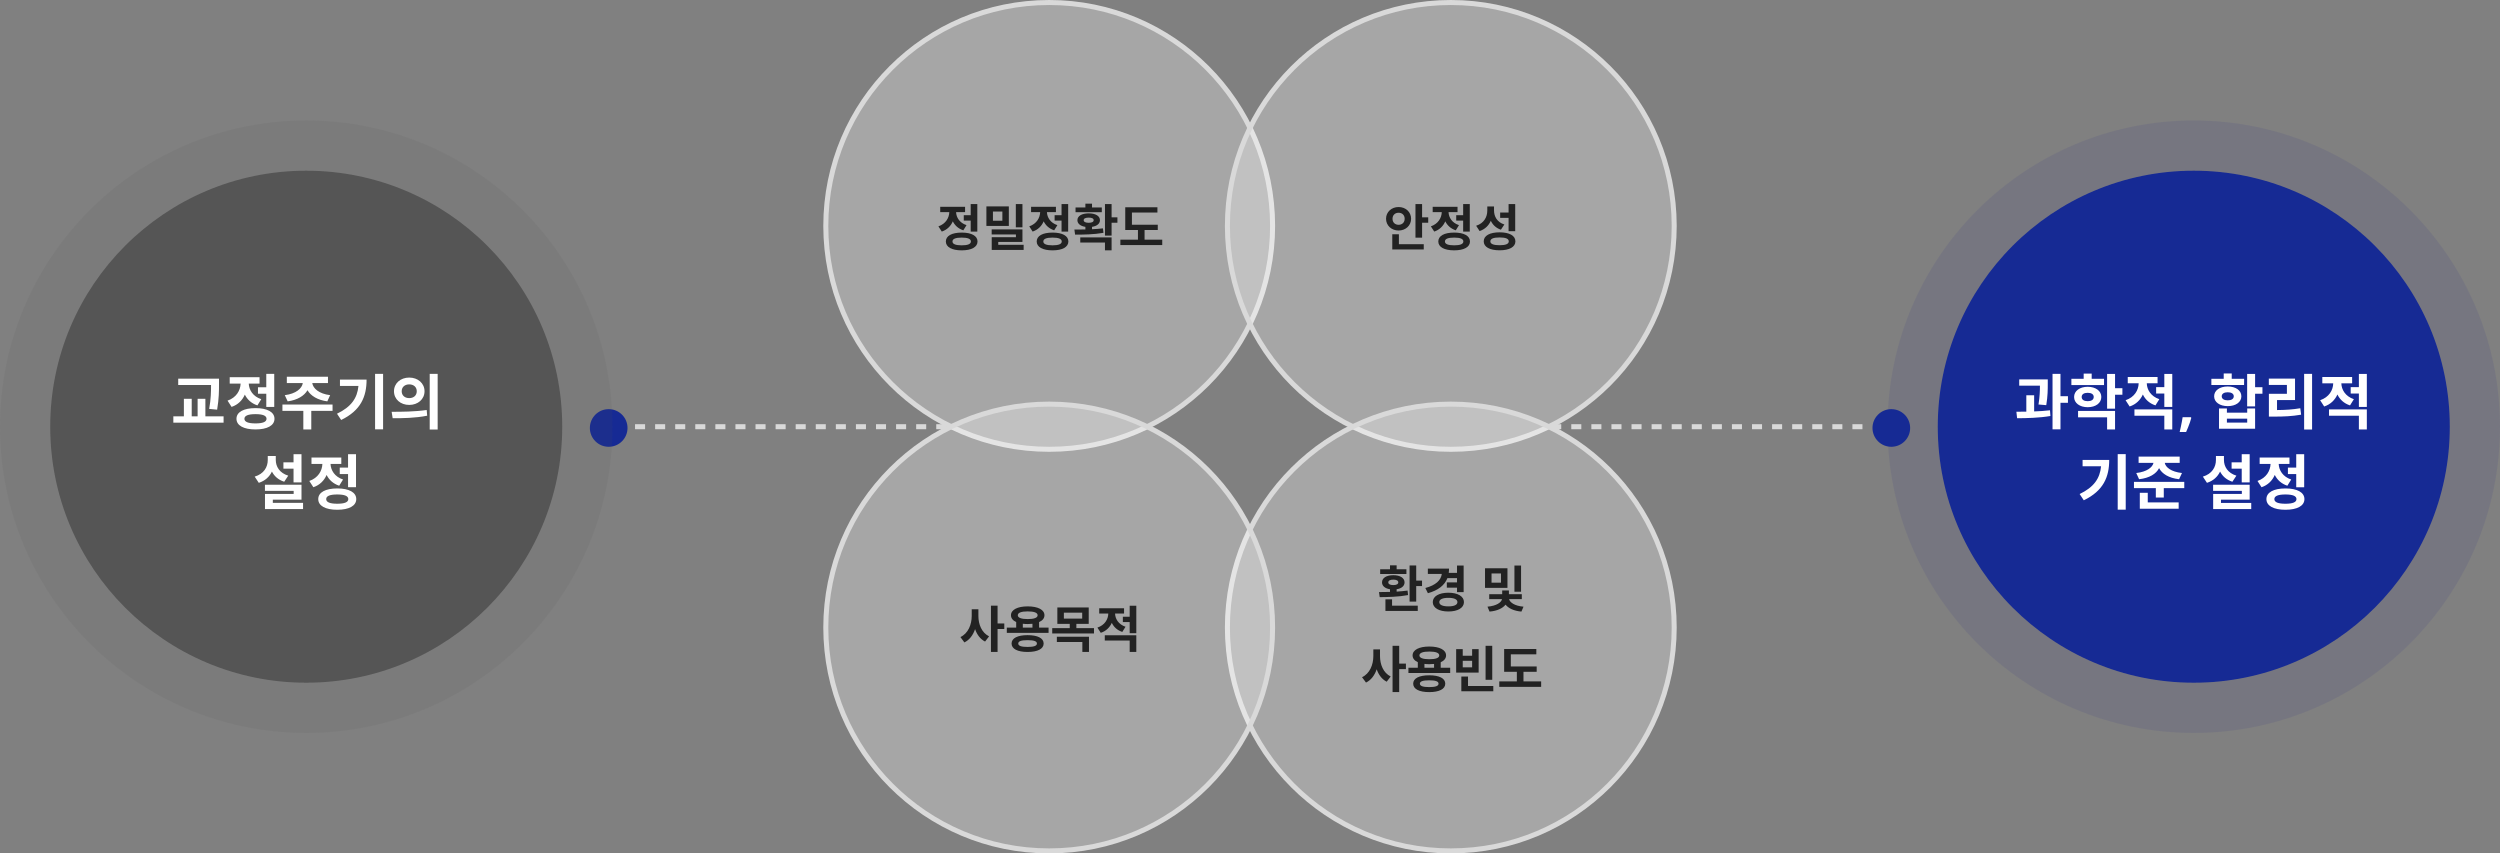 <svg width="996" height="340" viewBox="0 0 996 340" fill="none" xmlns="http://www.w3.org/2000/svg">
    <rect x="0" y="0" width="996" height="340" fill="#808080" stroke="none"/>
    <circle cx="874" cy="170" r="102" fill="#162A94"/>
    <circle cx="874" cy="170" r="112" stroke="#1F2085" stroke-opacity=".1" stroke-width="20"/>
    <path d="M815.231 161.416c.6-3.648.6-6.336.6-8.472v-1.8h-11.376v2.52h8.256c0 1.968-.072 4.344-.576 7.488l3.096.264zm-4.824-3.936h-3.12v6.528c-1.392.024-2.736.024-3.96.024l.288 2.592c3.84-.024 8.784-.12 13.272-.888l-.168-2.28c-2.016.24-4.176.384-6.312.456v-6.432zm13.464.36h-2.976v-8.904h-3.168v22.104h3.168v-10.56h2.976v-2.64zm14.374-6.936h-4.92v-2.064h-3.192v2.064h-4.896v2.496h13.008v-2.496zm-8.904 7.248c0-1.104.96-1.656 2.4-1.656 1.416 0 2.4.552 2.4 1.656 0 1.128-.984 1.68-2.4 1.68-1.44 0-2.4-.552-2.4-1.68zm7.824 0c0-2.4-2.232-4.056-5.424-4.056-3.168 0-5.424 1.656-5.424 4.056 0 2.424 2.256 4.08 5.424 4.08 3.192 0 5.424-1.656 5.424-4.08zm-9.264 8.112h11.568v4.824h3.168v-7.368h-14.736v2.544zm17.664-11.616h-2.928v-5.664h-3.168v13.824h3.168v-5.544h2.928v-2.616zm14.71 4.392c-3.408-1.152-4.944-3.816-4.992-6.336h4.296v-2.52h-11.88v2.52h4.344c-.048 2.736-1.656 5.544-5.208 6.744l1.608 2.496c2.568-.84 4.296-2.616 5.28-4.776.936 1.968 2.592 3.552 5.016 4.344l1.536-2.472zm-9.912 6.576h11.904v5.472h3.168v-7.992h-15.072v2.52zm11.904-16.632v5.256h-3.264v2.544h3.264v5.328h3.168v-13.128h-3.168zm10.75 17.496c-.144.56-.328 1.168-.552 1.824-.224.64-.464 1.28-.72 1.92-.256.656-.52 1.28-.792 1.872h-2.568c.16-.64.312-1.312.456-2.016.144-.688.28-1.368.408-2.04.128-.672.232-1.28.312-1.824h3.288l.168.264zm21.046-15.576h-4.944v-2.112h-3.192v2.112h-4.92v2.472h13.032l.024-2.472zm-8.928 6.984c0-1.056.984-1.608 2.4-1.608s2.4.552 2.4 1.608-.984 1.608-2.4 1.608-2.4-.552-2.4-1.608zm7.824 0c0-2.352-2.232-3.912-5.424-3.912s-5.424 1.56-5.424 3.912c0 2.328 2.232 3.912 5.424 3.912s5.424-1.584 5.424-3.912zm2.328 10.464h-8.088v-1.56h8.088v1.56zm0-3.936h-8.088v-1.68h-3.144v8.064h14.376v-8.064h-3.144v1.68zm6.072-10.152h-2.928v-5.28h-3.168v12.936h3.168v-5.064h2.928v-2.592zm5.806 5.112h7.176v-8.544h-10.44v2.52h7.2v3.528h-7.176v9.096h1.992c4.008 0 7.248-.144 10.848-.768l-.336-2.568c-3.12.528-5.904.696-9.264.72v-3.984zm10.8-10.44v22.176h3.168v-22.176h-3.168zm19.822 10.104c-3.408-1.152-4.944-3.816-4.992-6.336h4.296v-2.52h-11.88v2.52h4.344c-.048 2.736-1.656 5.544-5.208 6.744l1.608 2.496c2.568-.84 4.296-2.616 5.28-4.776.936 1.968 2.592 3.552 5.016 4.344l1.536-2.472zm-9.912 6.576h11.904v5.472h3.168v-7.992h-15.072v2.52zm11.904-16.632v5.256h-3.264v2.544h3.264v5.328h3.168v-13.128h-3.168zM829.703 183.24v2.52h7.368c-.456 4.896-2.904 8.352-8.544 11.064l1.656 2.496c7.848-3.792 10.128-9.312 10.128-16.08h-10.608zm13.992-2.304v22.104h3.192v-22.104h-3.192zm8.518 9.984c4.128-.456 6.84-2.16 7.968-4.416 1.176 2.256 3.864 3.96 7.968 4.416l1.152-2.472c-4.32-.48-6.504-2.256-6.864-4.032h5.952v-2.52h-16.368v2.52h5.928c-.384 1.752-2.592 3.552-6.864 4.032l1.128 2.472zm3.456 5.4h-3.168v6.36h15.48v-2.52h-12.312v-3.84zm-5.496-4.344v2.496h8.712v3.744h3.168v-3.744h8.16v-2.496h-20.04zm42.928.216h3.168V180.96h-3.168v3.24h-4.032v2.52h4.032v5.472zm-2.112-2.688c-3.456-1.056-4.968-3.624-4.968-6.24v-1.584h-3.192v1.584c0 2.808-1.536 5.52-5.208 6.624l1.632 2.472c2.52-.792 4.248-2.424 5.232-4.488.936 1.848 2.568 3.312 4.896 4.056l1.608-2.424zm-6.144 10.848v-1.296h11.424v-5.928h-14.568v2.424h11.448v1.224h-11.424v6.024h15.168v-2.448h-12.048zm26.662-14.064v2.568h3.312v5.256h3.168V180.96h-3.168v5.328h-3.312zm1.32 4.752c-3.36-1.104-4.896-3.696-4.992-6.216h4.296v-2.544h-11.88v2.544h4.344c-.096 2.76-1.704 5.568-5.208 6.792l1.608 2.496c2.568-.864 4.32-2.664 5.28-4.896.96 1.944 2.616 3.504 5.016 4.296l1.536-2.472zm-2.304 9.648c-2.904 0-4.416-.6-4.416-1.848 0-1.248 1.512-1.848 4.416-1.848 2.88 0 4.392.6 4.392 1.848 0 1.248-1.512 1.848-4.392 1.848zm0-6.096c-4.704 0-7.584 1.56-7.584 4.248s2.88 4.248 7.584 4.248c4.68 0 7.56-1.56 7.56-4.248s-2.88-4.248-7.56-4.248z" fill="#fff"/>
    <circle cx="418" cy="90" r="89" fill="#fff" fill-opacity=".3" stroke="#D9D9D9" stroke-width="2"/>
    <path d="M383.964 85.74v2.14h2.76v4.38h2.64V81.3h-2.64v4.44h-2.76zm1.1 3.96c-2.8-.92-4.08-3.08-4.16-5.18h3.58V82.4h-9.9v2.12h3.62c-.08 2.3-1.42 4.64-4.34 5.66l1.34 2.08c2.14-.72 3.6-2.22 4.4-4.08.8 1.62 2.18 2.92 4.18 3.58l1.28-2.06zm-1.92 8.04c-2.42 0-3.68-.5-3.68-1.54s1.26-1.54 3.68-1.54c2.4 0 3.66.5 3.66 1.54s-1.26 1.54-3.66 1.54zm0-5.08c-3.92 0-6.32 1.3-6.32 3.54s2.4 3.54 6.32 3.54c3.9 0 6.3-1.3 6.3-3.54s-2.4-3.54-6.3-3.54zm24.198-11.36h-2.64v9.28h2.64V81.3zm-8 6.64h-3.76v-3.66h3.76v3.66zm2.58-5.72h-8.94v7.8h8.94v-7.8zm-4.22 15.32v-1.16h9.64V91.4h-12.26v2.02h9.66v1.08h-9.64v5.08h12.72v-2.04h-10.12zm22.459-11.8v2.14h2.76v4.38h2.64V81.3h-2.64v4.44h-2.76zm1.1 3.96c-2.8-.92-4.08-3.08-4.16-5.18h3.58V82.4h-9.9v2.12h3.62c-.08 2.3-1.42 4.64-4.34 5.66l1.34 2.08c2.14-.72 3.6-2.22 4.4-4.08.8 1.62 2.18 2.92 4.18 3.58l1.28-2.06zm-1.92 8.04c-2.42 0-3.68-.5-3.68-1.54s1.26-1.54 3.68-1.54c2.4 0 3.66.5 3.66 1.54s-1.26 1.54-3.66 1.54zm0-5.08c-3.92 0-6.32 1.3-6.32 3.54s2.4 3.54 6.32 3.54c3.9 0 6.3-1.3 6.3-3.54s-2.4-3.54-6.3-3.54zm19.618-10h-3.9v-1.52h-2.64v1.52h-3.92v1.88h10.46v-1.88zm-7.22 5.06c0-.68.76-1.02 2-1.02s1.98.34 1.98 1.02c0 .68-.74 1.04-1.98 1.04s-2-.36-2-1.04zm7.68 3.26c-1.4.16-2.86.28-4.36.34v-.94c1.96-.3 3.16-1.26 3.16-2.66 0-1.68-1.76-2.72-4.48-2.72-2.72 0-4.5 1.04-4.5 2.72 0 1.4 1.22 2.36 3.18 2.66v1.04c-1.56.04-3.06.04-4.38.04l.28 2.02c3.24 0 7.44-.04 11.3-.72l-.2-1.78zm-9.04 5.64h9.84v3.12h2.64v-5.16h-12.48v2.04zm14.8-10.04h-2.32V81.3h-2.64v12.56h2.64v-5.12h2.32v-2.16zm10.819 8.9v-3.84h5.26v-2.12h-10.3v-4.84h10.16v-2.12h-12.82v9.08h5.06v3.84h-7v2.16h16.68v-2.16h-7.04z" fill="#222"/>
    <circle cx="578" cy="90" r="89" fill="#fff" fill-opacity=".3" stroke="#D9D9D9" stroke-width="2"/>
    <path d="M554.782 87.16c0-1.5 1.04-2.4 2.42-2.4 1.36 0 2.42.9 2.42 2.4s-1.06 2.4-2.42 2.4c-1.38 0-2.42-.9-2.42-2.4zm7.4 0c0-2.72-2.18-4.68-4.98-4.68-2.82 0-5 1.96-5 4.68 0 2.7 2.18 4.68 5 4.68 2.8 0 4.98-1.98 4.98-4.68zm-4.86 6.16h-2.64v6.08h12.54v-2.1h-9.9v-3.98zm9.24-6.74V81.3h-2.64v13.4h2.64v-5.96h2.44v-2.16h-2.44zm13.599-.84v2.14h2.76v4.38h2.64V81.3h-2.64v4.44h-2.76zm1.1 3.96c-2.8-.92-4.08-3.08-4.16-5.18h3.58V82.4h-9.9v2.12h3.62c-.08 2.3-1.42 4.64-4.34 5.66l1.34 2.08c2.14-.72 3.6-2.22 4.4-4.08.8 1.62 2.18 2.92 4.18 3.58l1.28-2.06zm-1.92 8.04c-2.42 0-3.68-.5-3.68-1.54s1.26-1.54 3.68-1.54c2.4 0 3.66.5 3.66 1.54s-1.26 1.54-3.66 1.54zm0-5.08c-3.92 0-6.32 1.3-6.32 3.54s2.4 3.54 6.32 3.54c3.9 0 6.3-1.3 6.3-3.54s-2.4-3.54-6.3-3.54zm21.678-.56h2.64V81.3h-2.64v3.36h-3.36v2.14h3.36v5.3zm-1.68-2.66c-2.92-.94-4.12-3.18-4.12-5.66v-1.52h-2.68v1.64c0 2.54-1.3 5.04-4.44 6.04l1.38 2.12c2.18-.74 3.64-2.22 4.46-4.1.78 1.64 2.08 2.9 4.02 3.56l1.38-2.08zm-1.9 8.26c-2.42 0-3.68-.5-3.68-1.54 0-1.06 1.26-1.56 3.68-1.56 2.4 0 3.66.5 3.66 1.56 0 1.04-1.26 1.54-3.66 1.54zm0-5.14c-3.92 0-6.32 1.32-6.32 3.6 0 2.24 2.4 3.56 6.32 3.56 3.9 0 6.3-1.32 6.3-3.56 0-2.28-2.4-3.6-6.3-3.6z" fill="#222"/>
    <circle cx="578" cy="250" r="89" fill="#fff" fill-opacity=".3" stroke="#D9D9D9" stroke-width="2"/>
    <path d="M560.315 226.8h-3.9v-1.58h-2.64v1.58h-3.92v1.88h10.46v-1.88zm-7.22 5.22c0-.72.76-1.1 2-1.1s1.98.38 1.98 1.1c0 .7-.74 1.08-1.98 1.08s-2-.38-2-1.08zm7.68 3.26c-1.4.2-2.86.32-4.36.42v-.94c1.94-.3 3.16-1.3 3.16-2.74 0-1.78-1.78-2.86-4.48-2.86-2.72 0-4.5 1.08-4.5 2.86 0 1.44 1.22 2.44 3.18 2.74v1.06c-1.58.06-3.08.06-4.38.06l.28 2.02c3.14-.02 7.48-.1 11.3-.82l-.2-1.8zm-6.18 3.5h-2.64v4.62h12.88v-2.1h-10.24v-2.52zm9.62-7.46v-6.04h-2.64v14.4h2.64v-6.2h2.32v-2.16h-2.32zm16.258-1v1.7h-4.06v2.12h4.06v1.76h2.64v-10.6h-2.64v2.92h-3.3c.08-.54.12-1.1.12-1.68h-8.44v2.12h5.56c-.34 2.5-2.36 4.48-6.56 5.6l1.02 2.08c4.06-1.14 6.64-3.12 7.78-6.02h3.82zm-3.44 11.26c-2.28 0-3.62-.58-3.62-1.7s1.34-1.7 3.62-1.7c2.26 0 3.6.58 3.6 1.7s-1.34 1.7-3.6 1.7zm0-5.44c-3.76 0-6.22 1.44-6.22 3.74 0 2.3 2.46 3.74 6.22 3.74 3.74 0 6.2-1.44 6.2-3.74 0-2.3-2.46-3.74-6.2-3.74zm28.954-10.82h-2.64v10.44h2.64v-10.44zm-8 6.82h-3.76v-3.66h3.76v3.66zm2.58-5.74h-8.94v7.8h8.94v-7.8zm5.72 12.3v-1.96h-5.14v-1.5h-2.68v1.5h-5.16v1.96h5.1c-.28 1.28-2.12 2.68-5.8 3l.82 1.96c3.1-.26 5.26-1.34 6.38-2.76 1.12 1.4 3.26 2.5 6.32 2.76l.84-1.96c-3.64-.3-5.48-1.78-5.76-3h5.08zm-56.494 20.02h-2.66v2.68c0 3.42-1.4 6.94-4.5 8.4l1.58 2.14c2.08-1.02 3.46-2.96 4.26-5.3.76 2.2 2.06 3.98 3.98 4.96l1.6-2.08c-2.96-1.46-4.26-4.8-4.26-8.12v-2.68zm10.32 5.66h-2.68v-7.08h-2.64v18.42h2.64v-9.14h2.68v-2.2zm9.279 9.36c-2.46 0-3.72-.42-3.72-1.36 0-.94 1.26-1.34 3.72-1.34s3.72.4 3.72 1.34c0 .94-1.26 1.36-3.72 1.36zm0-4.7c-3.98 0-6.38 1.2-6.38 3.34 0 2.14 2.4 3.36 6.38 3.36s6.4-1.22 6.4-3.36c0-2.14-2.42-3.34-6.4-3.34zm-1.9-4.54c.6.08 1.24.12 1.94.12.68 0 1.32-.04 1.9-.1v1.52h-3.84v-1.54zm1.94-4.92c2.52 0 3.96.5 3.96 1.54 0 1-1.44 1.52-3.96 1.52-2.5 0-3.94-.52-3.94-1.52 0-1.04 1.44-1.54 3.94-1.54zm4.54 6.46v-2.2c1.36-.6 2.14-1.52 2.14-2.72 0-2.2-2.6-3.54-6.68-3.54-4.06 0-6.66 1.34-6.66 3.54 0 1.18.76 2.1 2.08 2.7v2.22h-3.74v2.08h16.64v-2.08h-3.78zm20.538-8.74h-2.66v13.54h2.66V257.3zm-8.02 8.58h-3.74v-2.62h3.74v2.62zm2.6-7.26h-2.6v2.62h-3.74v-2.62h-2.62v9.36h8.96v-9.36zm-4.24 14.68v-3.78h-2.66v5.88h12.74v-2.1h-10.08zm22.098-1.82v-3.84h5.26v-2.12h-10.3v-4.84h10.16v-2.12h-12.82v9.08h5.06v3.84h-7v2.16h16.68v-2.16h-7.04z" fill="#222"/>
    <circle cx="418" cy="250" r="89" fill="#fff" fill-opacity=".3" stroke="#D9D9D9" stroke-width="2"/>
    <path d="M389.793 242.72h-2.66v2.68c0 3.42-1.4 6.94-4.5 8.4l1.58 2.14c2.08-1.02 3.46-2.96 4.26-5.3.76 2.2 2.06 3.98 3.98 4.96l1.6-2.08c-2.96-1.46-4.26-4.8-4.26-8.12v-2.68zm10.32 5.66h-2.68v-7.08h-2.64v18.42h2.64v-9.14h2.68v-2.2zm9.279 9.36c-2.46 0-3.72-.42-3.72-1.36 0-.94 1.26-1.34 3.72-1.34s3.72.4 3.72 1.34c0 .94-1.26 1.36-3.72 1.36zm0-4.7c-3.98 0-6.38 1.2-6.38 3.34 0 2.14 2.4 3.36 6.38 3.36s6.4-1.22 6.4-3.36c0-2.14-2.42-3.34-6.4-3.34zm-1.9-4.54c.6.08 1.24.12 1.94.12.68 0 1.32-.04 1.9-.1v1.52h-3.84v-1.54zm1.94-4.92c2.52 0 3.96.5 3.96 1.54 0 1-1.44 1.52-3.96 1.52-2.5 0-3.94-.52-3.94-1.52 0-1.04 1.44-1.54 3.94-1.54zm4.54 6.46v-2.2c1.36-.6 2.14-1.52 2.14-2.72 0-2.2-2.6-3.54-6.68-3.54-4.06 0-6.66 1.34-6.66 3.54 0 1.18.76 2.1 2.08 2.7v2.22h-3.74v2.08h16.64v-2.08h-3.78zm7.078 5.74h10.16v3.96h2.64v-6.06h-12.8v2.1zm2.8-11.7h7.3v2.38h-7.3v-2.38zm4.98 6.18v-1.72h4.92v-6.52h-12.5v6.52h4.94v1.72h-6.98v2.1h16.64v-2.1h-7.02zm19.578-.56c-2.84-.96-4.12-3.18-4.16-5.28h3.58v-2.1h-9.9v2.1h3.62c-.04 2.28-1.38 4.62-4.34 5.62l1.34 2.08c2.14-.7 3.58-2.18 4.4-3.98.78 1.64 2.16 2.96 4.18 3.62l1.28-2.06zm-8.26 5.48h9.92v4.56h2.64v-6.66h-12.56v2.1zm9.92-13.86v4.38h-2.72v2.12h2.72v4.44h2.64v-10.94h-2.64z" fill="#222"/>
    <circle cx="753.5" cy="170.5" r="7.5" fill="#162A94"/>
    <path d="M618 170h128" stroke="#D9D9D9" stroke-width="2" stroke-dasharray="4 4"/>
    <circle cx="242.5" cy="170.5" r="7.5" fill="#162A94"/>
    <path d="M253 170h124" stroke="#D9D9D9" stroke-width="2" stroke-dasharray="4 4"/>
    <circle cx="122" cy="170" r="102" fill="#555"/>
    <circle cx="122" cy="170" r="112" stroke="#555" stroke-opacity=".1" stroke-width="20"/>
    <path d="M86.505 163.216c.744-4.464.744-7.512.744-10.224v-2.136H71v2.52h13.08c0 2.544-.024 5.52-.744 9.528l3.168.312zm-4.68 2.64v-6.984h-3.096v6.984h-2.352v-6.984h-3.12v6.984h-4.2v2.544h20.016v-2.544h-7.248zm20.95-11.568v2.568h3.312v5.256h3.168V148.96h-3.168v5.328h-3.312zm1.32 4.752c-3.36-1.104-4.896-3.696-4.992-6.216h4.296v-2.544h-11.88v2.544h4.344c-.096 2.76-1.704 5.568-5.208 6.792l1.608 2.496c2.568-.864 4.32-2.664 5.28-4.896.96 1.944 2.616 3.504 5.016 4.296l1.536-2.472zm-2.304 9.648c-2.904 0-4.416-.6-4.416-1.848 0-1.248 1.512-1.848 4.416-1.848 2.88 0 4.392.6 4.392 1.848 0 1.248-1.512 1.848-4.392 1.848zm0-6.096c-4.704 0-7.584 1.56-7.584 4.248s2.88 4.248 7.584 4.248c4.68 0 7.56-1.56 7.56-4.248s-2.88-4.248-7.56-4.248zm12.814-2.688c3.864-.528 6.576-2.184 7.896-4.44 1.32 2.256 4.032 3.912 7.896 4.44l1.128-2.472c-4.488-.552-6.816-2.712-7.128-4.824h6.264v-2.52h-16.392v2.52h6.36c-.312 2.112-2.664 4.272-7.176 4.824l1.152 2.472zm17.88 1.272h-19.968v2.52h8.328v7.416h3.168v-7.416h8.472v-2.52zm2.95-9.936v2.52h7.368c-.456 4.896-2.904 8.352-8.544 11.064l1.656 2.496c7.848-3.792 10.128-9.312 10.128-16.08h-10.608zm13.992-2.304v22.104h3.192v-22.104h-3.192zm13.606 1.488c-3.456 0-6.072 2.28-6.072 5.448 0 3.192 2.616 5.448 6.072 5.448s6.096-2.256 6.096-5.448c0-3.168-2.64-5.448-6.096-5.448zm0 2.712c1.704 0 3 1.008 3 2.736 0 1.728-1.296 2.736-3 2.736s-3-1.008-3-2.736c0-1.728 1.296-2.736 3-2.736zm8.16-4.2v22.176h3.168v-22.176h-3.168zm-14.76 17.688c3.816 0 9-.048 13.752-1.008l-.192-2.28c-4.656.696-10.08.72-13.968.72l.408 2.568zm-39.487 25.568h3.168V180.96h-3.168v3.24h-4.032v2.52h4.032v5.472zm-2.112-2.688c-3.456-1.056-4.968-3.624-4.968-6.24v-1.584h-3.192v1.584c0 2.808-1.536 5.52-5.208 6.624l1.632 2.472c2.52-.792 4.248-2.424 5.232-4.488.936 1.848 2.568 3.312 4.896 4.056l1.608-2.424zm-6.144 10.848v-1.296h11.424v-5.928h-14.568v2.424h11.448v1.224H105.57v6.024h15.168v-2.448H108.69zm26.662-14.064v2.568h3.312v5.256h3.168V180.96h-3.168v5.328h-3.312zm1.32 4.752c-3.36-1.104-4.896-3.696-4.992-6.216h4.296v-2.544h-11.88v2.544h4.344c-.096 2.76-1.704 5.568-5.208 6.792l1.608 2.496c2.568-.864 4.32-2.664 5.28-4.896.96 1.944 2.616 3.504 5.016 4.296l1.536-2.472zm-2.304 9.648c-2.904 0-4.416-.6-4.416-1.848 0-1.248 1.512-1.848 4.416-1.848 2.88 0 4.392.6 4.392 1.848 0 1.248-1.512 1.848-4.392 1.848zm0-6.096c-4.704 0-7.584 1.56-7.584 4.248s2.88 4.248 7.584 4.248c4.68 0 7.56-1.56 7.56-4.248s-2.88-4.248-7.56-4.248z" fill="#fff"/>
</svg>
